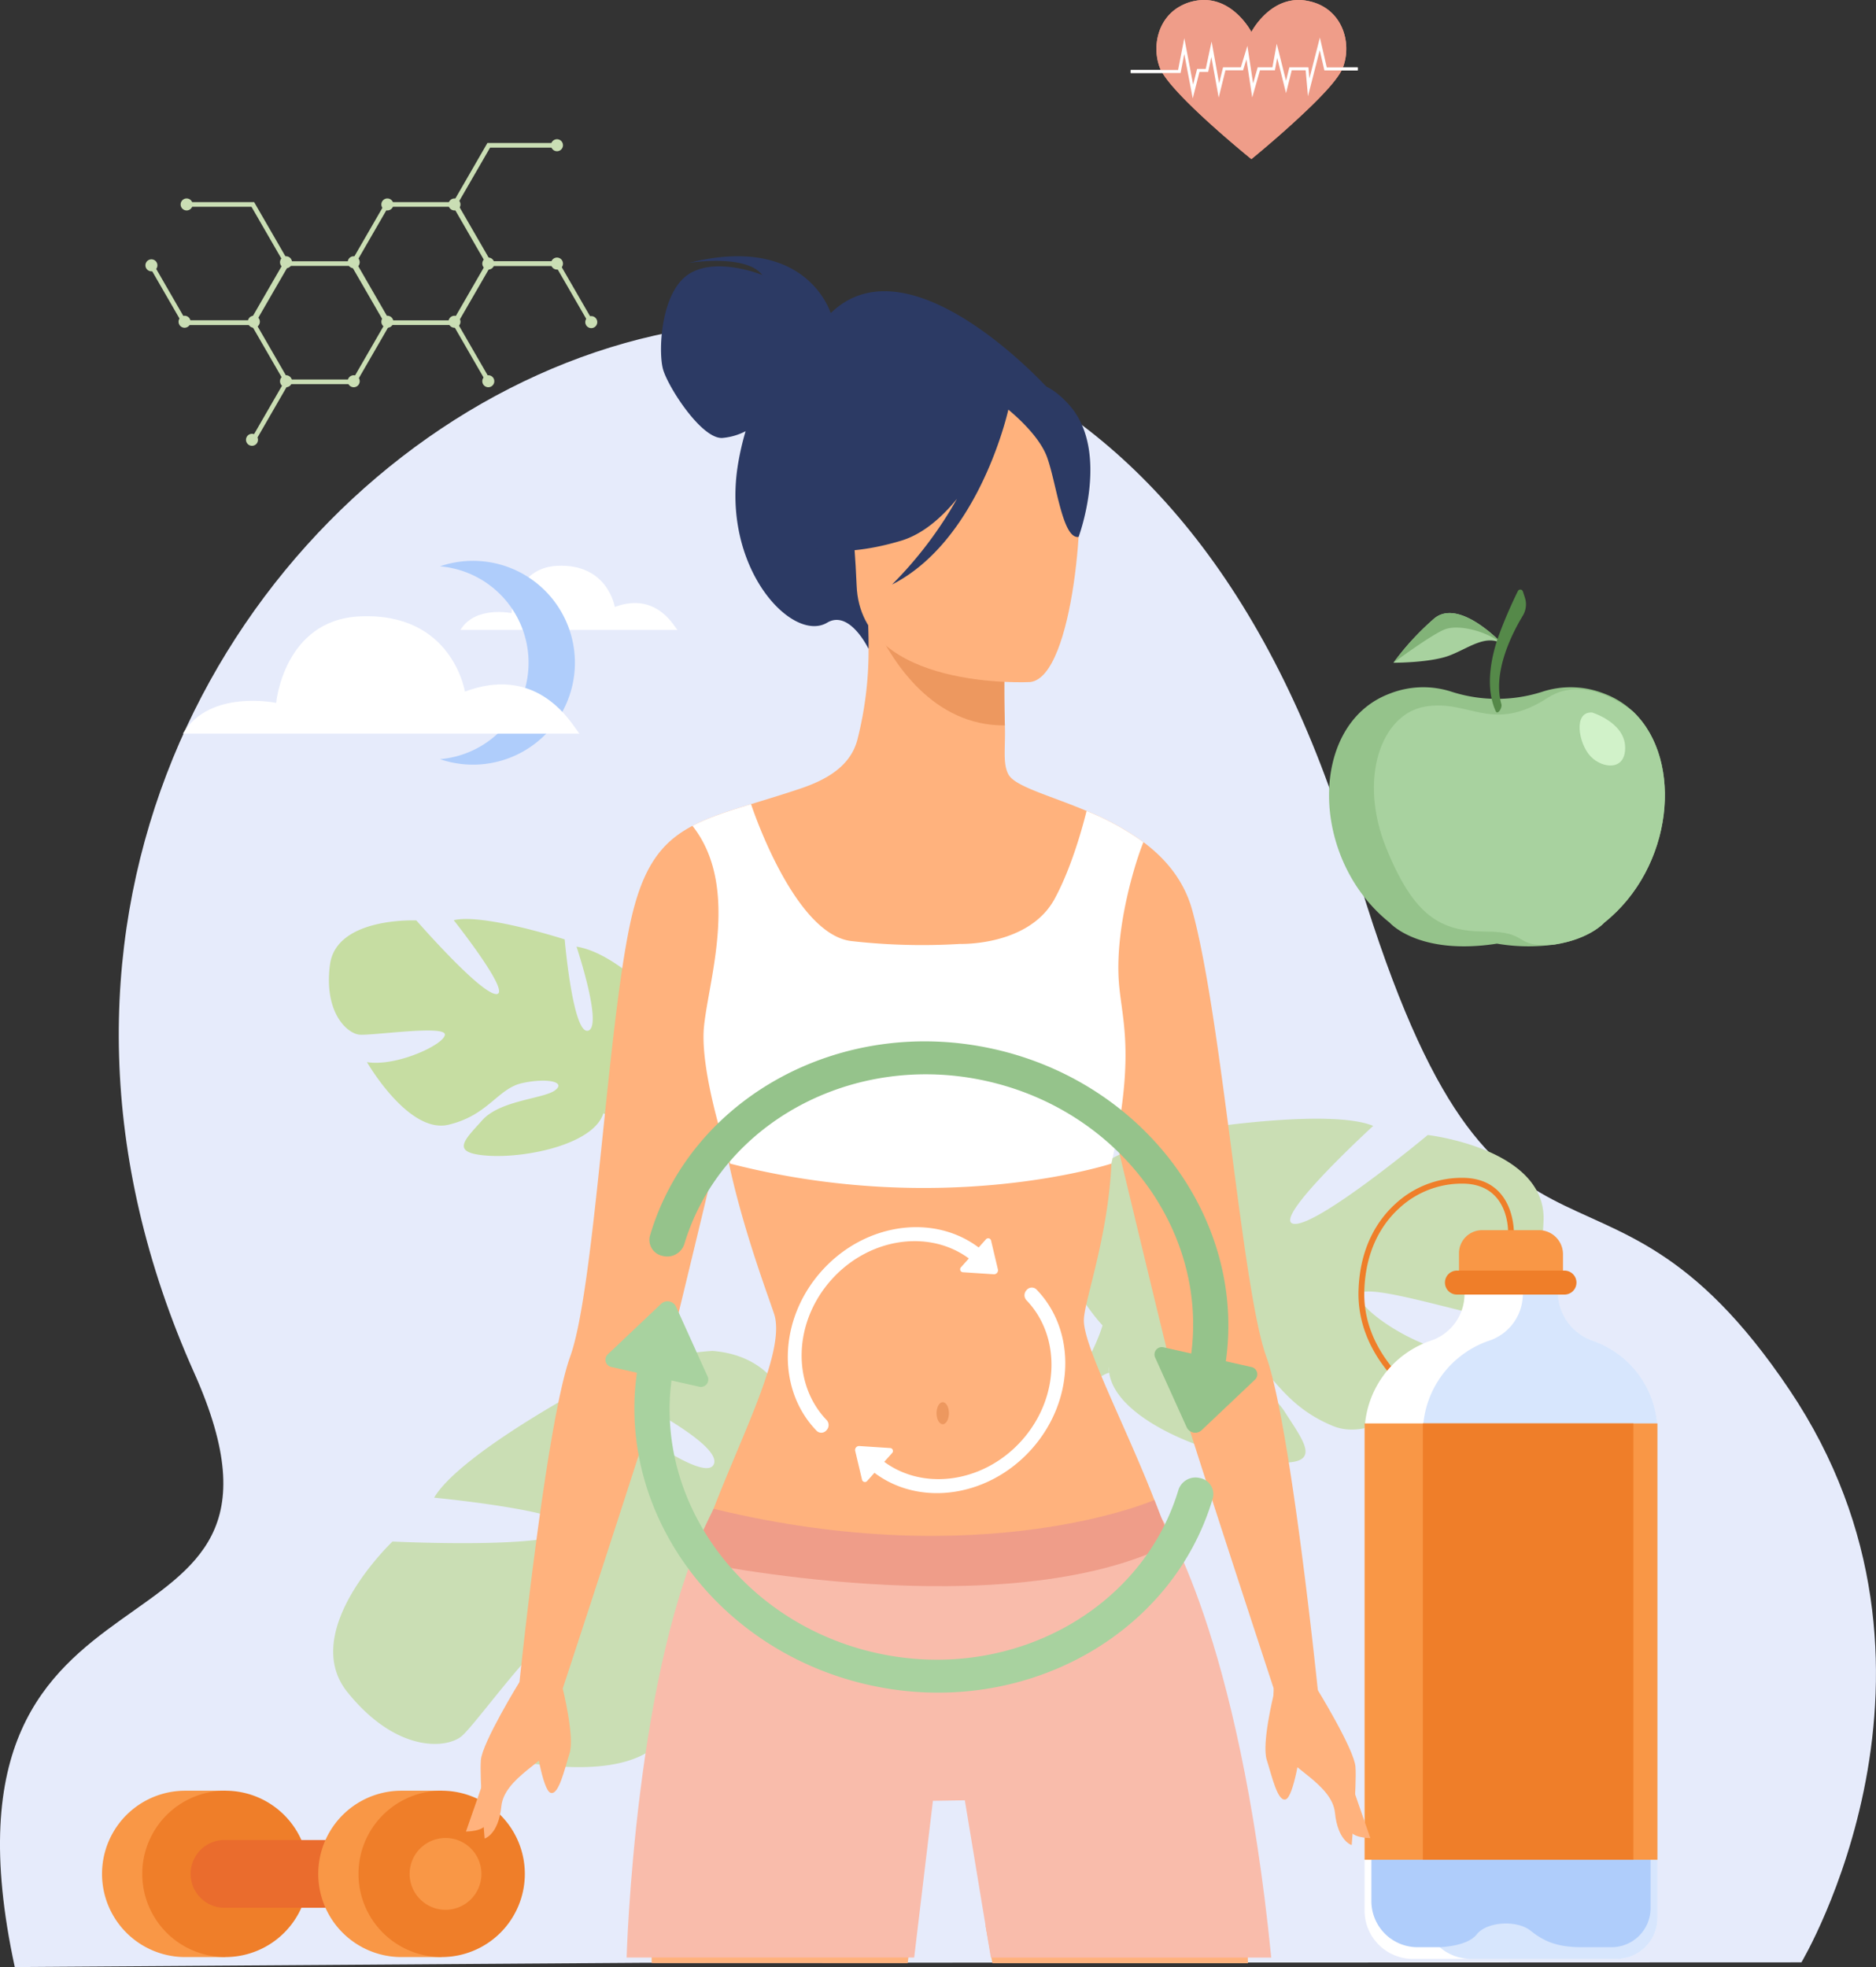 <svg id="Grupo_1081081" data-name="Grupo 1081081" xmlns="http://www.w3.org/2000/svg" xmlns:xlink="http://www.w3.org/1999/xlink" width="647.14" height="678.481" viewBox="0 0 647.14 678.481">
  <rect x="0" y="0" width="647.14" height="678.481" fill="#333333" stroke="none"/>
  <defs>
    <clipPath id="clip-path">
      <rect id="Rectángulo_379595" data-name="Rectángulo 379595" width="647.14" height="678.481" fill="none"/>
    </clipPath>
    <clipPath id="clip-path-2">
      <rect id="Rectángulo_379594" data-name="Rectángulo 379594" width="647.139" height="678.482" fill="none"/>
    </clipPath>
    <clipPath id="clip-path-3">
      <rect id="Rectángulo_379591" data-name="Rectángulo 379591" width="80.909" height="234.359" fill="none"/>
    </clipPath>
  </defs>
  <g id="Grupo_1081080" data-name="Grupo 1081080" clip-path="url(#clip-path)">
    <g id="Grupo_1081079" data-name="Grupo 1081079" transform="translate(0 0)">
      <g id="Grupo_1081078" data-name="Grupo 1081078" clip-path="url(#clip-path-2)">
        <path id="Trazado_833525" data-name="Trazado 833525" d="M5.1,918.511l216.858-1.469,57.8-.022,19.15-.009,57.915-.022,264.591-.094s60.52-101.281-4.126-197.476c-67.026-99.736-101.055-14.588-150.55-182.644C358.112,167.92-67.513,412.812,66.973,713.527,115.4,821.8-28.346,764.253,5.1,918.511" transform="translate(0 -240.03)" fill="#e6ebfb"/>
        <path id="Trazado_833526" data-name="Trazado 833526" d="M444.3,1012.11s9.233,27.594,3.992,29-8.071-31.49-8.071-31.49-28.073-9.04-38.267-6.618c0,0,20.139,25.414,14.715,25.482s-27.609-25.4-27.609-25.4-27.684-1.283-29.814,15.311,5.97,23.629,10.107,24.079,29.754-3.417,29.546.007-16.8,11.143-26.882,9.474c0,0,14.29,24.861,28.1,21.6s16.954-12.522,25.527-14.382,15.227-.4,11.216,2.531-18.892,3.38-25.071,10.294-11.341,11.36,2.024,12.237,36.465-4,39.754-14.642l.412-1.331a5.333,5.333,0,0,1-.412,1.331c2.591,1.069,7.1,7.244,10.3,12.018.475.822,1.2,1.95,2.265,3.471.441.693.8,1.261,1.04,1.658,6.16,10.833,6.458,30.964,6.458,30.964l2.879.364c3.407-20.8-9.643-35.7-9.643-35.7-8.788-12.034-10.015-23.412-10.015-23.412s23.068-17.439,8.788-34.83c0,0-10.938-10.38-21.349-12" transform="translate(-245.43 -685.605)" fill="#c6dda2"/>
        <path id="Trazado_833527" data-name="Trazado 833527" d="M456.442,1485.223s42.534,20.159,38.294,27.842-45.776-25.88-45.776-25.88-42.008,22.613-50.608,37.218c0,0,52.215,4.993,46.214,11.4s-60.575,3.73-60.575,3.73-32.524,30.853-15.557,51.936,34.252,19.52,39.413,15.2,29.362-38.534,33.124-34.454-5.837,32.089-19.079,41.974c0,0,45.014,11.2,56.694-8.571s4.4-33.809,11.836-45.894,16.6-18.207,15.523-10.245-17.232,25.824-16.094,40.781.539,25.96,16.542,11.354,36.2-47.018,27.478-62.781l-1.091-1.971a8.617,8.617,0,0,1,1.091,1.971c4.151-1.824,16.413-.167,25.567,1.451,1.491.367,3.623.781,6.587,1.248h0c1.3.263,2.362.486,3.1.644,19.541,4.957,43.355,27.172,43.355,27.172l3.651-2.951c-20.442-27.285-52.453-28.768-52.453-28.768-23.887-3.238-38.533-14.558-38.533-14.558s5.515-46.453-30.776-49.289c0,0-24.366,1.124-37.928,11.449" transform="translate(-248.597 -1007.822)" fill="#cadeb4"/>
        <path id="Trazado_833528" data-name="Trazado 833528" d="M1295.595,1255.485c.791-24.741-39.95-29.379-39.95-29.379s-38.4,31.991-46.305,30.616,27.488-33.761,27.488-33.761c-14.322-5.936-57.455.666-57.455.666s-11.87,47.38-19.2,44.1,12.651-41.417,12.651-41.417c-15.59-.078-34.009,12.512-34.009,12.512-24.951,22.045,4.646,52.946,4.646,52.946s-4.468,16.331-20.136,31.843h0a57.593,57.593,0,0,0-7.376,7.865l3.893,1.189q.956-1.421,1.98-2.7a.025.025,0,0,1,.013-.016l.03-.036c.451-.521,1.1-1.259,1.892-2.156l0,0s0,0,0,0c1.9-1.966,3.23-3.44,4.117-4.527a.053.053,0,0,0,.007-.01c5.8-6.221,13.841-14.177,17.876-15.128a7.883,7.883,0,0,1-.288-2.04l.288,2.04c2.3,16.317,34.9,28.877,54.628,30.74s13.236-5.846,5.835-17.4-29.032-15.71-34.2-20.933,4.892-5.792,16.979-1.059,14.495,19,33.907,27.012,46.134-24.943,46.134-24.943c-15.114.067-37.542-15.111-37.04-20.163s37.012,6.622,43.161,6.939,19.636-8.055,20.427-32.8" transform="translate(-763.129 -834.613)" fill="#cadeb4"/>
        <path id="Trazado_833529" data-name="Trazado 833529" d="M1315.329,1204.454c-.012-.036-.024-.076-.036-.112.032-.024.048.012.036.112" transform="translate(-899.447 -823.569)" fill="#fff"/>
        <path id="Trazado_833530" data-name="Trazado 833530" d="M577.323,639.335c-.595.12-6.626-13.559-21.689-7.93,0,0-2.378-15.065-19.934-14.188C521.446,617.929,520,633.534,520,633.534s-12.55-2.642-17.6,5.8Z" transform="translate(-343.56 -422.051)" fill="#fff"/>
        <path id="Trazado_833531" data-name="Trazado 833531" d="M510.608,647.008a33.375,33.375,0,0,0-30.557-33.253,35.151,35.151,0,1,1,0,66.507,33.375,33.375,0,0,0,30.557-33.254" transform="translate(-328.277 -418.411)" fill="#afcdfb"/>
        <path id="Trazado_833532" data-name="Trazado 833532" d="M336.473,712.767c-1.087.219-12.112-24.783-39.643-14.493,0,0-4.348-27.534-36.435-25.932-26.052,1.3-28.686,29.823-28.686,29.823s-22.938-4.829-32.176,10.6Z" transform="translate(-136.448 -459.726)" fill="#fff"/>
        <path id="Trazado_833533" data-name="Trazado 833533" d="M168.7,1982.289a28.679,28.679,0,0,0-14.814-25.112V1953.6H140.013a28.69,28.69,0,0,0,0,57.38h13.876V2007.4a28.68,28.68,0,0,0,14.814-25.113" transform="translate(-76.127 -1335.944)" fill="#f99746"/>
        <path id="Trazado_833534" data-name="Trazado 833534" d="M155.211,1982.289a28.69,28.69,0,1,1,28.69,28.69,28.69,28.69,0,0,1-28.69-28.69" transform="translate(-106.139 -1335.944)" fill="#ef7e29"/>
        <path id="Trazado_833535" data-name="Trazado 833535" d="M308.985,2030.75h-89.32a11.69,11.69,0,1,1,0-23.38h89.32a11.69,11.69,0,0,1,0,23.38" transform="translate(-142.221 -1372.714)" fill="#ea6c2d"/>
        <path id="Trazado_833536" data-name="Trazado 833536" d="M404.626,1982.289a28.678,28.678,0,0,0-14.814-25.112V1953.6H375.936a28.69,28.69,0,0,0,0,57.38h13.876V2007.4a28.68,28.68,0,0,0,14.814-25.113" transform="translate(-237.46 -1335.944)" fill="#f99746"/>
        <path id="Trazado_833537" data-name="Trazado 833537" d="M391.134,1982.289a28.69,28.69,0,1,1,28.69,28.69,28.69,28.69,0,0,1-28.69-28.69" transform="translate(-267.472 -1335.944)" fill="#ef7e29"/>
        <path id="Trazado_833538" data-name="Trazado 833538" d="M446.935,2017.562a12.382,12.382,0,1,1,12.383,12.382,12.382,12.382,0,0,1-12.383-12.382" transform="translate(-305.631 -1371.217)" fill="#f99746"/>
        <path id="Trazado_833539" data-name="Trazado 833539" d="M1262.909,23.335c3.3,8.7,31.594,31.542,31.594,31.542s9.221-7.492,17.762-15.561c6.392-5.972,12.365-12.26,13.78-15.98,3.353-8.645-.21-21.01-12.574-23.105-12.313-2.1-18.967,10.793-18.967,10.793s-6.654-12.89-19.019-10.793a16.816,16.816,0,0,0-5.659,1.992c-7.7,4.3-9.64,13.989-6.916,21.114" transform="translate(-862.827 0.001)" fill="#ef9d89"/>
        <path id="Trazado_833540" data-name="Trazado 833540" d="M1255.121,61.969,1252.2,46.648l-1.273,6.545h-17.2V52.158h16.343l2.137-10.985,3.051,16.021,1.373-5.408h2.969l2.026-9.432,2.593,14.381,1.363-5.507h6.133l2.257-7.4,1.975,12.959,1.587-5.558h5.075l1.49-8.126,3.2,12.784,1.16-4.658h6.563l.343,3.881,3.614-14.131,2.376,10.287h10.673V52.3h-11.5l-1.6-6.944-4.06,15.875-.794-8.968h-4.807l-1.966,7.894-3.049-12.171-.784,4.277h-5.157l-2.676,9.371-2-13.152-1.153,3.782H1266.4l-2.332,9.422-2.523-13.99-1.1,5.126h-3Z" transform="translate(-843.674 -28.023)" fill="#fff"/>
        <path id="Trazado_833541" data-name="Trazado 833541" d="M1262.909,23.335c3.3,8.7,31.594,31.542,31.594,31.542s9.221-7.492,17.762-15.561c6.392-5.972,12.365-12.26,13.78-15.98,3.353-8.645-.21-21.01-12.574-23.105-12.313-2.1-18.967,10.793-18.967,10.793s-6.654-12.89-19.019-10.793a16.816,16.816,0,0,0-5.659,1.992c-7.7,4.3-9.64,13.989-6.916,21.114" transform="translate(-862.827 0.001)" fill="#ef9d89"/>
        <path id="Trazado_833542" data-name="Trazado 833542" d="M1255.121,61.969,1252.2,46.648l-1.273,6.545h-17.2V52.158h16.343l2.137-10.985,3.051,16.021,1.373-5.408h2.969l2.026-9.432,2.593,14.381,1.363-5.507h6.133l2.257-7.4,1.975,12.959,1.587-5.558h5.075l1.49-8.126,3.2,12.784,1.16-4.658h6.563l.343,3.881,3.614-14.131,2.376,10.287h10.673V52.3h-11.5l-1.6-6.944-4.06,15.875-.794-8.968h-4.807l-1.966,7.894-3.049-12.171-.784,4.277h-5.157l-2.676,9.371-2-13.152-1.153,3.782H1266.4l-2.332,9.422-2.523-13.99-1.1,5.126h-3Z" transform="translate(-843.674 -28.023)" fill="#fff"/>
        <path id="Trazado_833543" data-name="Trazado 833543" d="M418.824,262.9h-24.47l-12.235-21.192,12.235-21.192h24.47l12.235,21.192Zm-23.546-1.6H417.9l11.311-19.59L417.9,222.121H395.279l-11.311,19.591Z" transform="translate(-261.307 -150.8)" fill="#cadeb4"/>
        <path id="Trazado_833544" data-name="Trazado 833544" d="M225.606,391.5l-1.386-.8L235.762,370.7l-11.311-19.59H201.367v-1.6h24.008L237.61,370.7Z" transform="translate(-137.703 -239.009)" fill="#cadeb4"/>
        <path id="Trazado_833545" data-name="Trazado 833545" d="M198.411,262.9h-24.47l-12-20.791,1.386-.8L174.865,261.3h22.621l11.311-19.59-11.311-19.591H174.4v-1.6h24.008l12.235,21.192Z" transform="translate(-110.739 -150.799)" fill="#cadeb4"/>
        <path id="Trazado_833546" data-name="Trazado 833546" d="M505.09,327l-12-20.791,12.235-21.192h24.47l12,20.792-1.386.8-11.542-19.991H506.246l-11.311,19.591L506.477,326.2Z" transform="translate(-337.191 -194.905)" fill="#cadeb4"/>
        <path id="Trazado_833547" data-name="Trazado 833547" d="M308.883,327.4H284.875v-1.6h23.084l11.311-19.59-11.311-19.591H285.337L273.8,306.609l-1.386-.8,12-20.791h24.47l12.235,21.192Z" transform="translate(-186.284 -194.905)" fill="#cadeb4"/>
        <path id="Trazado_833548" data-name="Trazado 833548" d="M529.329,198.407H505.321l-12.235-21.192,12.235-21.192h24.008v1.6H506.245l-11.311,19.591,11.311,19.591h23.084Z" transform="translate(-337.191 -106.695)" fill="#cadeb4"/>
        <path id="Trazado_833549" data-name="Trazado 833549" d="M379.385,281.627a2.068,2.068,0,1,1,2.068,2.068,2.068,2.068,0,0,1-2.068-2.068" transform="translate(-259.438 -191.173)" fill="#cadeb4"/>
        <path id="Trazado_833550" data-name="Trazado 833550" d="M305.534,281.627A2.068,2.068,0,1,1,307.6,283.7a2.068,2.068,0,0,1-2.068-2.068" transform="translate(-208.936 -191.173)" fill="#cadeb4"/>
        <path id="Trazado_833551" data-name="Trazado 833551" d="M305.534,411.435A2.068,2.068,0,1,1,307.6,413.5a2.068,2.068,0,0,1-2.068-2.068" transform="translate(-208.936 -279.94)" fill="#cadeb4"/>
        <path id="Trazado_833552" data-name="Trazado 833552" d="M268.4,475.33a2.068,2.068,0,1,1,2.068,2.068,2.068,2.068,0,0,1-2.068-2.068" transform="translate(-183.54 -323.634)" fill="#cadeb4"/>
        <path id="Trazado_833553" data-name="Trazado 833553" d="M379.385,411.435a2.068,2.068,0,1,1,2.068,2.068,2.068,2.068,0,0,1-2.068-2.068" transform="translate(-259.438 -279.94)" fill="#cadeb4"/>
        <path id="Trazado_833554" data-name="Trazado 833554" d="M416.1,346.532a2.068,2.068,0,1,1,2.068,2.068,2.068,2.068,0,0,1-2.068-2.068" transform="translate(-284.545 -235.557)" fill="#cadeb4"/>
        <path id="Trazado_833555" data-name="Trazado 833555" d="M489.318,346.532a2.068,2.068,0,1,1,2.068,2.068,2.068,2.068,0,0,1-2.068-2.068" transform="translate(-334.614 -235.557)" fill="#cadeb4"/>
        <path id="Trazado_833556" data-name="Trazado 833556" d="M270.436,346.532A2.068,2.068,0,1,1,272.5,348.6a2.068,2.068,0,0,1-2.068-2.068" transform="translate(-184.934 -235.557)" fill="#cadeb4"/>
        <path id="Trazado_833557" data-name="Trazado 833557" d="M194.826,346.532a2.068,2.068,0,1,1,2.068,2.068,2.068,2.068,0,0,1-2.068-2.068" transform="translate(-133.229 -235.557)" fill="#cadeb4"/>
        <path id="Trazado_833558" data-name="Trazado 833558" d="M158.675,285a2.068,2.068,0,1,1,2.068,2.068A2.068,2.068,0,0,1,158.675,285" transform="translate(-108.508 -193.482)" fill="#cadeb4"/>
        <path id="Trazado_833559" data-name="Trazado 833559" d="M197.078,218.58a2.068,2.068,0,1,1,2.068,2.068,2.068,2.068,0,0,1-2.068-2.068" transform="translate(-134.769 -148.059)" fill="#cadeb4"/>
        <path id="Trazado_833560" data-name="Trazado 833560" d="M489.318,218.58a2.068,2.068,0,1,1,2.068,2.068,2.068,2.068,0,0,1-2.068-2.068" transform="translate(-334.614 -148.059)" fill="#cadeb4"/>
        <path id="Trazado_833561" data-name="Trazado 833561" d="M416.1,218.58a2.068,2.068,0,1,1,2.068,2.068,2.068,2.068,0,0,1-2.068-2.068" transform="translate(-284.545 -148.059)" fill="#cadeb4"/>
        <path id="Trazado_833562" data-name="Trazado 833562" d="M526.243,283.076a2.068,2.068,0,1,1,2.068,2.068,2.068,2.068,0,0,1-2.068-2.068" transform="translate(-359.865 -192.164)" fill="#cadeb4"/>
        <path id="Trazado_833563" data-name="Trazado 833563" d="M601.18,283.076a2.068,2.068,0,1,1,2.068,2.068,2.068,2.068,0,0,1-2.068-2.068" transform="translate(-411.11 -192.164)" fill="#cadeb4"/>
        <path id="Trazado_833564" data-name="Trazado 833564" d="M638.587,346.939a2.068,2.068,0,1,1,2.068,2.068,2.068,2.068,0,0,1-2.068-2.068" transform="translate(-436.69 -235.835)" fill="#cadeb4"/>
        <path id="Trazado_833565" data-name="Trazado 833565" d="M601.18,153.971a2.068,2.068,0,1,1,2.068,2.068,2.068,2.068,0,0,1-2.068-2.068" transform="translate(-411.11 -103.877)" fill="#cadeb4"/>
        <path id="Trazado_833566" data-name="Trazado 833566" d="M526.243,411.435a2.068,2.068,0,1,1,2.068,2.068,2.068,2.068,0,0,1-2.068-2.068" transform="translate(-359.865 -279.94)" fill="#cadeb4"/>
        <path id="Trazado_833567" data-name="Trazado 833567" d="M1508.524,1365.563a59.894,59.894,0,0,1-13.45-10.7c-8.759-9.234-13.21-19.971-12.875-31.051.473-15.615,7.175-24.885,12.713-29.911a33.707,33.707,0,0,1,24.644-8.936c16.79,1.119,16.249,19.028,16.242,19.209l-2-.082c.026-.675.449-16.141-14.375-17.13a31.717,31.717,0,0,0-23.166,8.421c-5.252,4.766-11.606,13.577-12.058,28.49-.773,25.52,25.018,39.79,25.278,39.931Zm26.273-61.43-1-.04h0Z" transform="translate(-1013.571 -878.661)" fill="#ef7e29"/>
        <path id="Trazado_833568" data-name="Trazado 833568" d="M1589.862,1448.389v167.686a14.131,14.131,0,0,1-14.133,14.133h-70.2a16.7,16.7,0,0,1-16.692-16.692v-164.6a33.768,33.768,0,0,1,23.065-32.025,16.968,16.968,0,0,0,11.4-15.257l.3-5.787h31.477l.453,5.655a17.925,17.925,0,0,0,12,15.493,33.239,33.239,0,0,1,22.319,31.392" transform="translate(-1018.126 -954.534)" fill="#fff"/>
        <g id="Grupo_1081077" data-name="Grupo 1081077" transform="translate(490.826 441.315)" opacity="0.5">
          <g id="Grupo_1081076" data-name="Grupo 1081076">
            <g id="Grupo_1081075" data-name="Grupo 1081075" clip-path="url(#clip-path-3)">
              <path id="Trazado_833569" data-name="Trazado 833569" d="M1633.359,1448.389v167.686a14.131,14.131,0,0,1-14.133,14.133H1569.14a16.7,16.7,0,0,1-16.692-16.692v-164.6a33.763,33.763,0,0,1,23.074-32.025,16.958,16.958,0,0,0,11.4-15.257l.312-5.787h11.358l.453,5.655a17.925,17.925,0,0,0,12,15.493,33.239,33.239,0,0,1,22.319,31.392" transform="translate(-1552.449 -1395.849)" fill="#afcdfb"/>
            </g>
          </g>
        </g>
        <path id="Trazado_833570" data-name="Trazado 833570" d="M1592.607,1619.309v144.337a13.474,13.474,0,0,1-13.473,13.473H1569c-8.5,0-13.057-1.917-17.778-5.693s-15.106-3.153-18.571,1.256-13.378,4.438-13.378,4.438h-7.062a15.918,15.918,0,0,1-15.909-15.918v-142.95c8.847-1.8,22.036-2.795,39.181.538,20.214,3.928,42.438,2.408,57.119.519" transform="translate(-1023.231 -1105.485)" fill="#afcdfb"/>
        <path id="Trazado_833571" data-name="Trazado 833571" d="M1627.741,1361.943h-35.876v-11.906a7.964,7.964,0,0,1,7.964-7.964h19.619a8.294,8.294,0,0,1,8.294,8.294Z" transform="translate(-1088.577 -917.76)" fill="#f99746"/>
        <rect id="Rectángulo_379592" data-name="Rectángulo 379592" width="101.021" height="150.491" transform="translate(470.716 490.968)" fill="#f99746"/>
        <rect id="Rectángulo_379593" data-name="Rectángulo 379593" width="72.622" height="150.491" transform="translate(490.826 490.968)" fill="#ef7e29"/>
        <path id="Trazado_833572" data-name="Trazado 833572" d="M1617.781,1394.447h-37.092a4.136,4.136,0,0,1,0-8.272h37.092a4.136,4.136,0,0,1,0,8.272" transform="translate(-1078.106 -947.918)" fill="#ef7e29"/>
        <path id="Trazado_833573" data-name="Trazado 833573" d="M1545.007,830.974s-4.924,5.667-17.284,7.553h-.009a64.689,64.689,0,0,1-19.7-.329c-27.066,4.209-37-7.224-37-7.224-27.748-22.1-28.063-68.509,0-79.011a31.541,31.541,0,0,1,21.248-.687,51.107,51.107,0,0,0,31.5,0,31.541,31.541,0,0,1,21.248.687,29.249,29.249,0,0,1,9.872,6.123l.324.306c17.232,16.7,13.634,53.6-10.2,72.581" transform="translate(-991.623 -512.713)" fill="#95c38b"/>
        <path id="Trazado_833574" data-name="Trazado 833574" d="M1578.481,832.476s-4.924,5.667-17.284,7.553h-.009c-14.293,1.2-8.029-4.5-23.544-4.5s-24.731-5.105-34.372-28.855-1.841-46.157,13.444-48.744,23,9.485,42.327-3.057c13.358-8.667,29.309,4.712,29.309,4.712l.324.306c17.232,16.7,13.634,53.6-10.2,72.581" transform="translate(-1025.097 -514.215)" fill="#a8d29f"/>
        <path id="Trazado_833575" data-name="Trazado 833575" d="M1557.925,679.443c-5.671-3.378-11.41,1.367-18.07,3.972s-19.485,2.555-19.485,2.555a93.036,93.036,0,0,1,13.915-15.131c8.643-7.541,23.64,8.6,23.64,8.6" transform="translate(-1039.686 -457.372)" fill="#a8d29f"/>
        <path id="Trazado_833576" data-name="Trazado 833576" d="M1557.925,679.443c-5.329-4.375-15.187-6.884-20-4.916s-17.558,11.443-17.558,11.443a93.036,93.036,0,0,1,13.915-15.131c8.643-7.541,23.64,8.6,23.64,8.6" transform="translate(-1039.686 -457.372)" fill="#82b378"/>
        <path id="Trazado_833577" data-name="Trazado 833577" d="M1627.613,685.146h0c-3.633-8.027-1.669-17.983.618-24.922a157.984,157.984,0,0,1,7.025-16.521.924.924,0,0,1,1.71.117l.691,2.092a7.551,7.551,0,0,1-.7,6.276c-3.511,5.8-10.563,19.372-7.387,30.541.358,1.256-1.31,3.855-1.954,2.418" transform="translate(-1111.648 -439.832)" fill="#558949"/>
        <path id="Trazado_833578" data-name="Trazado 833578" d="M1727.7,777.253s11.159,3.358,11.446,11.8-7.8,7.654-11.919,3.346-6.112-15.433.473-15.141" transform="translate(-1178.542 -531.51)" fill="#d1f2c9"/>
        <path id="Trazado_833579" data-name="Trazado 833579" d="M779.753,299.188c-.767-2.33-9.926-27.179-48.962-17.33,0,0,19.662-3.229,25.363,4.177,0,0-15.928-6.582-25.507-.215s-10.431,26.623-8.737,32.714,13.21,23.977,20.38,23.707a21.251,21.251,0,0,0,8.1-2.332,94.8,94.8,0,0,0-2.512,10.768c-6.269,36.12,18.582,62.462,30.651,55.269,7.74-4.614,14.241,8.99,14.241,8.99l62.314-89.386s-47.76-53.193-75.336-26.363" transform="translate(-493.193 -191.173)" fill="#2c3a64"/>
        <path id="Trazado_833580" data-name="Trazado 833580" d="M760.8,921.575c-.315,9.614,16.742,40.988,26.529,68.1l.005.005c6.311,17.5,12.549,33.721,15.9,42.328a101.124,101.124,0,0,1,4.885,16.538c2.915,14.321,7.664,44.325,9.231,93.09.016.65.037,1.305.058,1.96l-88.162-.027-.351-1.934-1.934-10.589-.01-.058,1.871-46.044-5.561-8.56-15.941,6.012-7.056,59.238-.225,1.923-88.33-.026c0-.634,0-1.269-.005-1.9-.026-15.437-.042-28.6-.047-39.828a318.029,318.029,0,0,1,20.328-112.133c10.248-27.247,25.416-55.754,22.229-69.147-.739-3.1-11.436-30.249-16.495-56.033-.529-2.689-1.053-5.394-1.573-8.088-.131.524-.257,1.053-.382,1.583-8.172,34.124-18.824,78.4-20.831,85.725-3.344,12.177-34.145,105.885-34.145,105.885H565.8s9.372-91.832,17.807-115.257,12.58-110.959,20.611-148.994c4.178-19.762,10.756-28.389,21.57-34.061l.005-.005v-.005c5.541-2.9,12.193-5.032,20.2-7.485,5.058-1.552,10.656-3.229,16.863-5.31,8.953-3,17.277-7.6,19.772-16.716a124.641,124.641,0,0,0,3.911-31.635v-.005q.031-3.892-.141-8.041v-.016l2.652.409,2.542.4,41.982,6.694v.005s-.016.514-.042,1.441c-.005.142-.01.3-.016.467v.073c-.005.147-.01.3-.01.472-.01.293-.016.618-.026.964q-.008.354-.016.739c-.016.833-.037,1.772-.052,2.8-.005.267-.01.54-.01.818,0,.137-.005.273-.005.414-.005.419-.01.844-.016,1.284v.063c-.01.8-.016,1.635-.021,2.5-.01,1.808-.01,3.743.005,5.745.005.865.016,1.74.026,2.626.005.2.01.4.01.6.016.854.032,1.719.052,2.584.026,1.153.058,2.312.1,3.459.262,7.506-.828,13.057,1.211,16.884,2.233,4.2,14.027,7.181,26.969,12.622a92.841,92.841,0,0,1,19.615,10.756c7.658,5.719,14.017,13.23,16.842,23.5,10.311,37.484,17.1,130.521,25.533,153.947S841.532,1049.6,841.532,1049.6H826.541S795.74,955.89,792.4,943.713c-1.033-3.764-4.345-17.292-8.434-34.187-3.732-15.427-8.114-33.658-11.988-49.823q-.551-2.3-1.09-4.555c-.2,4.241-.393,8.476-.582,12.638-1.164,25.376-9.278,47.018-9.5,53.79" transform="translate(-386.917 -466.423)" fill="#ffb27d"/>
        <path id="Trazado_833581" data-name="Trazado 833581" d="M1000.168,690.488s-.484,13.947-.022,27.05c-24.757.232-38.677-21.838-44.5-34.142Z" transform="translate(-653.505 -467.332)" fill="#ed985f"/>
        <path id="Trazado_833582" data-name="Trazado 833582" d="M990.605,532.107s-58.477,3.162-59.886-33.285-9.905-60.585,27.372-64.145,45.073,10.067,48.5,22.118-.813,73.55-15.988,75.312" transform="translate(-635.218 -296.854)" fill="#ffb27d"/>
        <path id="Trazado_833583" data-name="Trazado 833583" d="M964.681,420.728c-9.456-10.624-16.2-7.961-19.907-4.521-32.643-16.382-52.276,10.388-52.276,10.388-2.931,26.3-21.229,41.989-21.229,41.989s10.912,6.187,35.262-1.058c7.438-2.213,13.943-7.8,19.4-14.491a136.618,136.618,0,0,1-22.416,29.578c28.859-14.679,39.119-55.969,40.132-60.332,3.693,3.073,10.995,9.777,13.4,16.526,3.266,9.172,5.3,28.23,10.839,27.371,0,0,10.979-29.518-3.2-45.45" transform="translate(-595.807 -280.988)" fill="#2c3a64"/>
        <path id="Trazado_833584" data-name="Trazado 833584" d="M537.8,1834.981s-12.826,20.831-13.322,26.952,1.3,27.045,1.3,27.045,4.777-1.32,5.769-11.148,16.068-15.729,19.1-22.174,1.847-19.827,1.847-19.827Z" transform="translate(-358.6 -1254.829)" fill="#ffb27d"/>
        <path id="Trazado_833585" data-name="Trazado 833585" d="M593.648,1842.126s4.144,16.722,2.354,22.345-3.728,14.531-6.539,13.636-5.23-17.788-5.23-17.788Z" transform="translate(-399.521 -1259.715)" fill="#ffb27d"/>
        <path id="Trazado_833586" data-name="Trazado 833586" d="M516.719,1921.721c-.149.871-8.3,24.16-8.3,24.16s6.725.047,7.165-3.187,1.131-20.974,1.131-20.974" transform="translate(-347.68 -1314.145)" fill="#ffb27d"/>
        <path id="Trazado_833587" data-name="Trazado 833587" d="M1404.242,1842.126s12.826,20.831,13.322,26.952-1.3,27.044-1.3,27.044-4.776-1.32-5.769-11.148-16.068-15.729-19.1-22.174-2.028-20.674-2.028-20.674Z" transform="translate(-949.99 -1259.715)" fill="#ffb27d"/>
        <path id="Trazado_833588" data-name="Trazado 833588" d="M1383.495,1849.272s-4.144,16.722-2.354,22.345,3.728,14.531,6.54,13.636,5.23-17.788,5.23-17.788Z" transform="translate(-944.169 -1264.602)" fill="#ffb27d"/>
        <path id="Trazado_833589" data-name="Trazado 833589" d="M1468.91,1928.866c.149.871,8.3,24.16,8.3,24.16s-6.726.047-7.165-3.187-1.131-20.974-1.131-20.974" transform="translate(-1004.496 -1319.031)" fill="#ffb27d"/>
        <path id="Trazado_833590" data-name="Trazado 833590" d="M712.616,1655.005s60.483,18.609,155.34,0c0,0,26.959,39.482,38.108,151.959H809.339l-8.974-54.241-11.008.174-6.465,54.066H683.7s2.8-101.114,28.916-151.959" transform="translate(-467.54 -1131.755)" fill="#f9bcab"/>
        <path id="Trazado_833591" data-name="Trazado 833591" d="M902.735,939.94c1.1,11.689,4.822,22.776-1.012,53.262q-.731,3.829-1.672,8.083s-57.99,18.9-131.5,0c0,0-.42-1.216-1.075-3.292-.529-1.672-1.211-3.9-1.955-6.505-3-10.468-7.024-26.969-6.012-37.405,1.572-16.25,12.5-48.435-3.968-69.3l.005-.005v-.005c5.541-2.9,12.193-5.032,20.2-7.485,0,0,14.635,44.87,34.6,47.229a215.928,215.928,0,0,0,37.552.985s23.609.8,32.521-15.453c6.6-12.046,10.7-28.9,11.066-30.413A92.841,92.841,0,0,1,911.1,890.395c-2.527,6.086-10.211,29.942-8.366,49.546" transform="translate(-516.666 -599.924)" fill="#fff"/>
        <path id="Trazado_833592" data-name="Trazado 833592" d="M871.2,1353.946c-14.957,16.743-15.5,40.961-1.64,55.145a2.29,2.29,0,0,0,3.34-.254,2.542,2.542,0,0,0,.119-3.44c-12.088-12.5-11.571-33.743,1.556-48.437,13.678-15.311,35.95-17.812,49.649-5.574l3.369-3.771c-15.558-13.9-40.858-11.058-56.392,6.331" transform="translate(-587.798 -915.519)" fill="#fff"/>
        <path id="Trazado_833593" data-name="Trazado 833593" d="M1048.53,1362.653l10.729.7a1.38,1.38,0,0,0,1.4-1.641l-2.379-10.039a1.022,1.022,0,0,0-1.807-.318l-8.515,9.531a1.019,1.019,0,0,0,.574,1.766" transform="translate(-716.416 -923.828)" fill="#fff"/>
        <path id="Trazado_833594" data-name="Trazado 833594" d="M1003.522,1460.434c14.957-16.743,15.5-40.961,1.64-55.145a2.29,2.29,0,0,0-3.34.254,2.542,2.542,0,0,0-.119,3.44c12.088,12.5,11.571,33.743-1.556,48.437-13.678,15.311-35.951,17.812-49.649,5.574l-3.369,3.771c15.558,13.9,40.858,11.058,56.392-6.331" transform="translate(-647.683 -960.572)" fill="#fff"/>
        <path id="Trazado_833595" data-name="Trazado 833595" d="M945.122,1578.249l-10.729-.7a1.379,1.379,0,0,0-1.4,1.641l2.378,10.038a1.022,1.022,0,0,0,1.807.318l8.515-9.531a1.019,1.019,0,0,0-.574-1.766" transform="translate(-637.995 -1078.785)" fill="#fff"/>
        <path id="Trazado_833596" data-name="Trazado 833596" d="M761.775,1639.495s-8.726,17.554-7.678,17.9,108.68,23.064,165.642-5.941l-5.9-14.992s-58.8,25.7-152.062,3.03" transform="translate(-515.62 -1119.076)" fill="#ef9d89"/>
        <path id="Trazado_833597" data-name="Trazado 833597" d="M827.4,1138.759c-52.775-11.858-104.7,16.809-118.718,64.393a5.623,5.623,0,0,0,4.4,6.943,6.2,6.2,0,0,0,7.424-3.981c12.5-41.669,58.094-66.718,104.41-56.311,48.262,10.844,79.33,56.144,69.255,100.981l11.887,2.671c11.442-50.923-23.848-102.38-78.66-114.7" transform="translate(-484.481 -776.897)" fill="#95c38b"/>
        <path id="Trazado_833598" data-name="Trazado 833598" d="M1259.759,1473.217l10.929,24.168a3.248,3.248,0,0,0,5.093,1.014l18.514-17.537a2.553,2.553,0,0,0-1.418-4.318l-30.043-6.75a2.547,2.547,0,0,0-3.075,3.424" transform="translate(-861.316 -1005.048)" fill="#95c38b"/>
        <path id="Trazado_833599" data-name="Trazado 833599" d="M772.974,1590.089c52.775,11.858,104.7-16.809,118.719-64.393a5.623,5.623,0,0,0-4.4-6.943,6.2,6.2,0,0,0-7.424,3.981c-12.5,41.668-58.094,66.718-104.411,56.311-48.262-10.844-79.329-56.144-69.254-100.981l-11.887-2.671c-11.442,50.922,23.848,102.38,78.66,114.7" transform="translate(-473.325 -1008.929)" fill="#a8d29f"/>
        <path id="Trazado_833600" data-name="Trazado 833600" d="M695.814,1445.664l-10.929-24.169a3.248,3.248,0,0,0-5.093-1.014l-18.514,17.538a2.553,2.553,0,0,0,1.418,4.318l30.043,6.75a2.547,2.547,0,0,0,3.075-3.424" transform="translate(-451.686 -970.81)" fill="#a8d29f"/>
        <path id="Trazado_833601" data-name="Trazado 833601" d="M1026.1,1533.5c0,2.1-.959,3.8-2.141,3.8s-2.141-1.7-2.141-3.8.959-3.8,2.141-3.8,2.141,1.7,2.141,3.8" transform="translate(-698.755 -1046.063)" fill="#ed985f"/>
      </g>
    </g>
  </g>
</svg>
